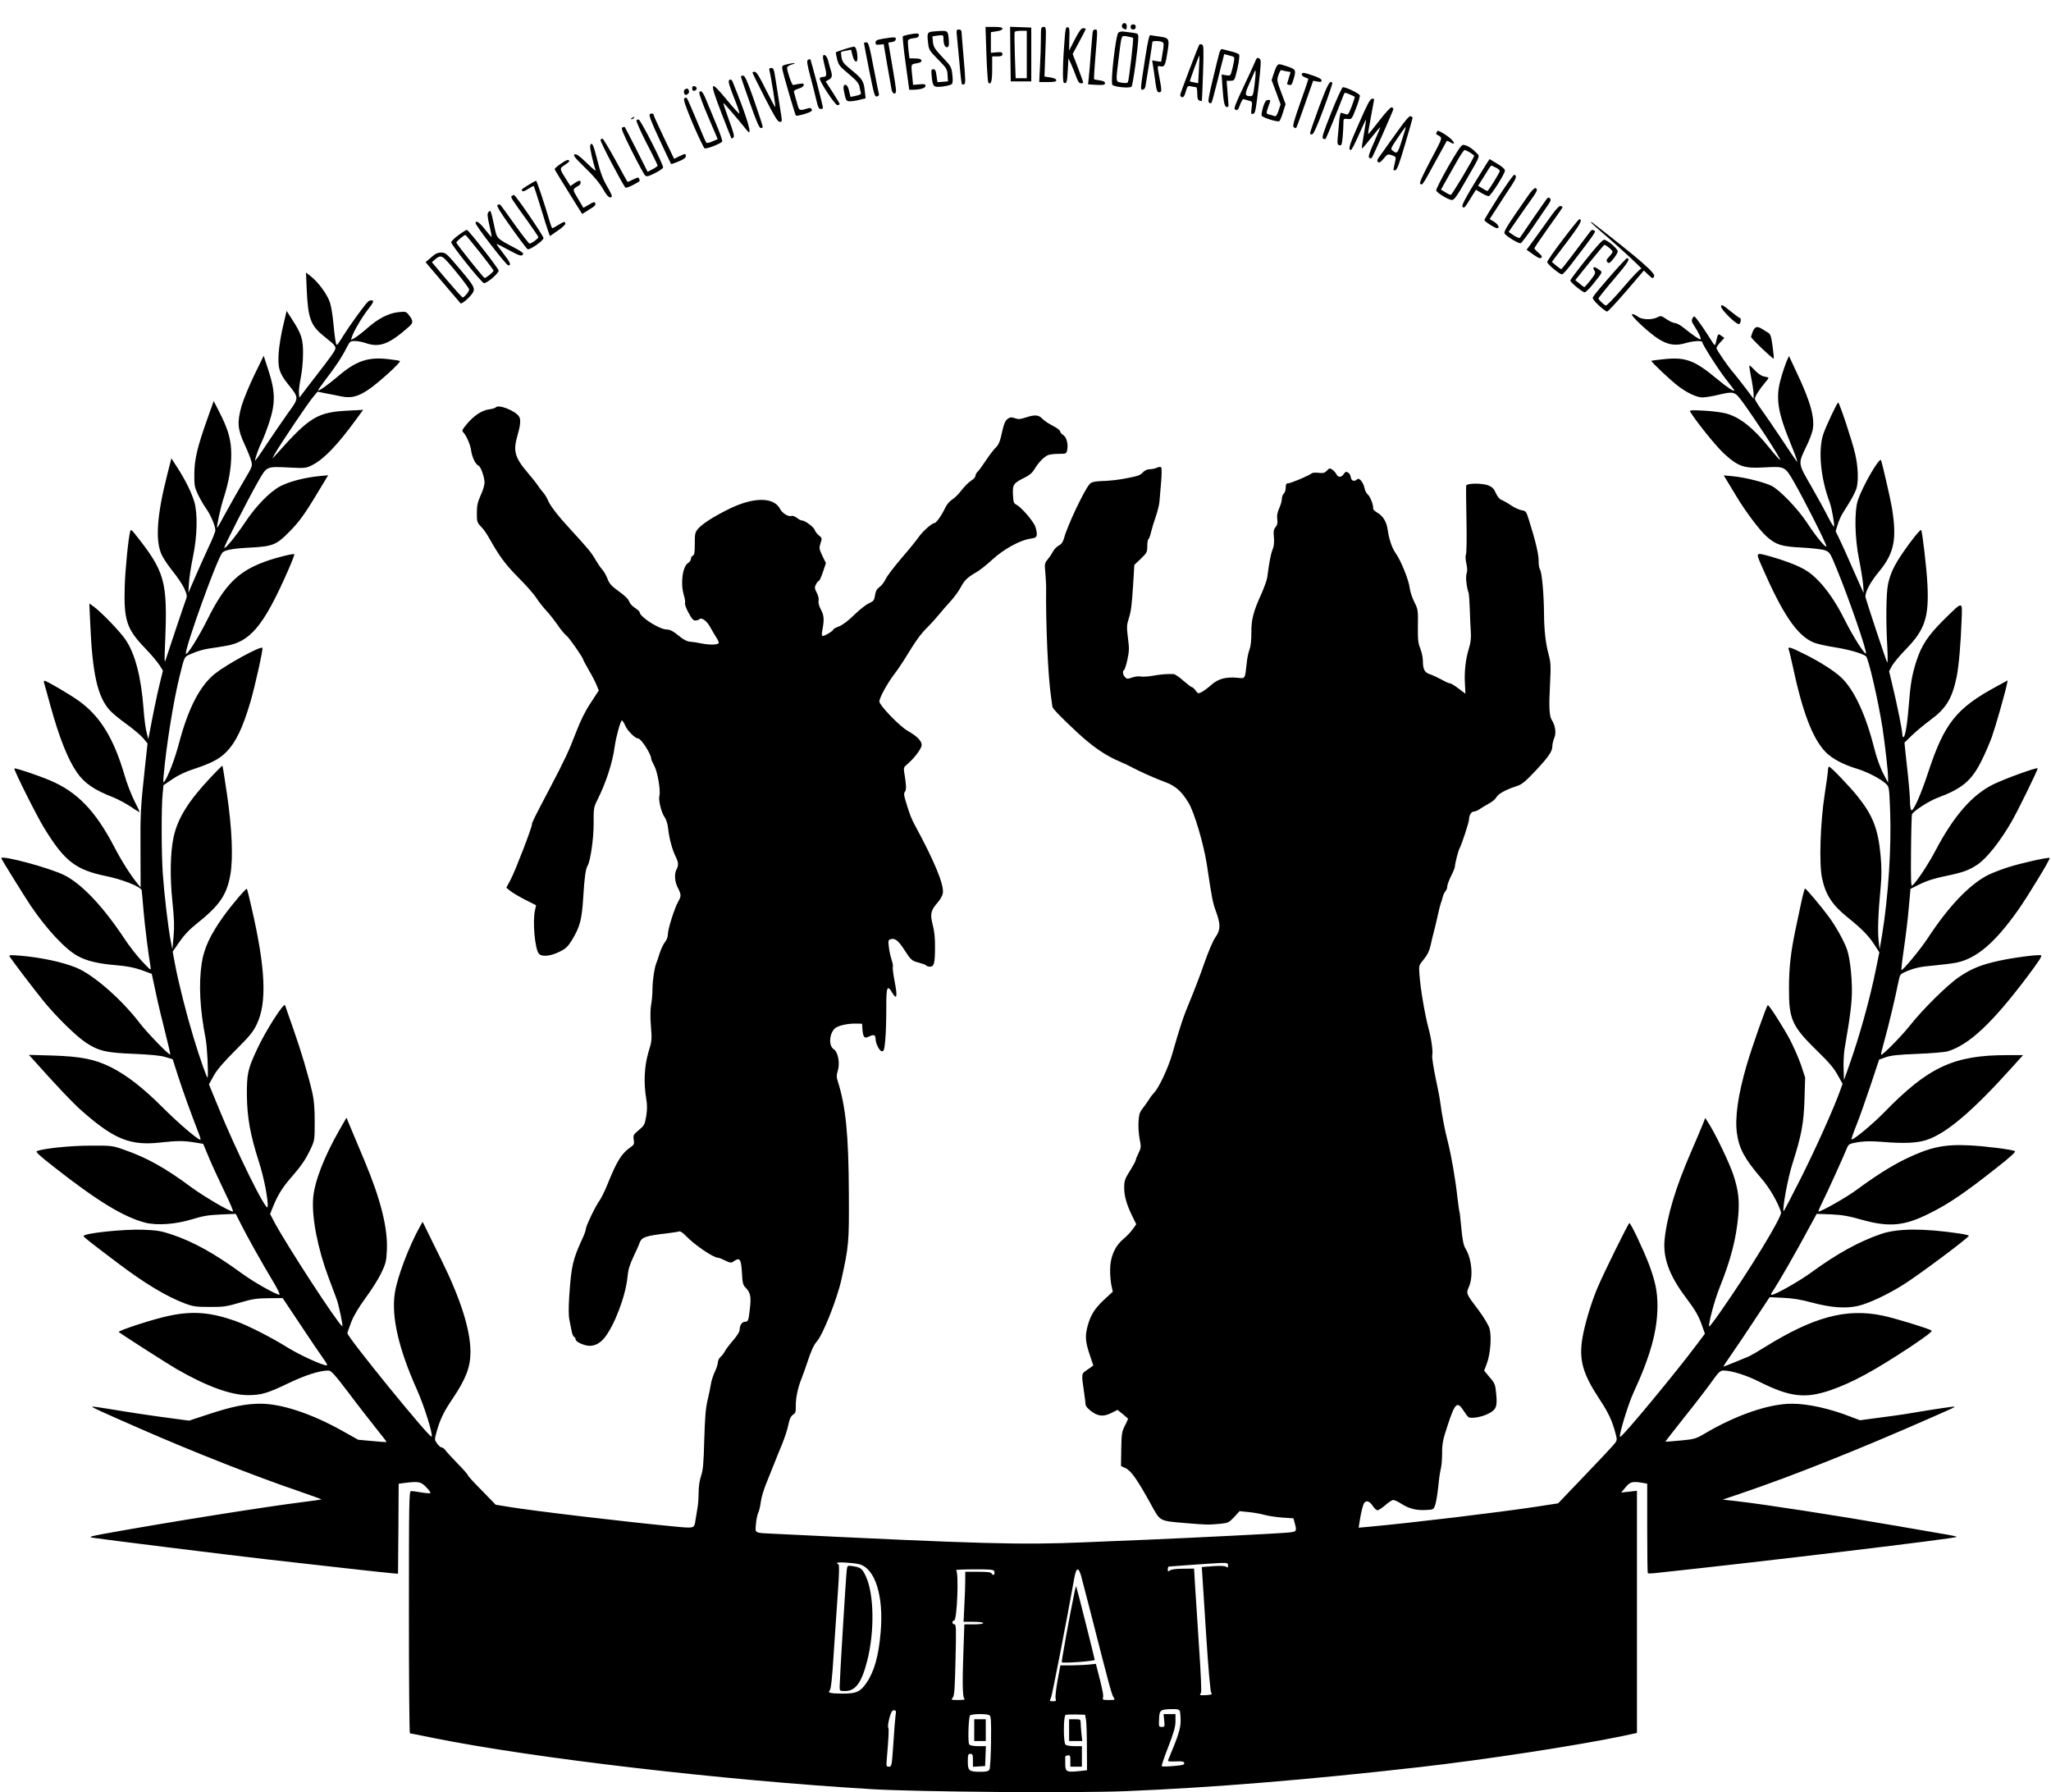 <?xml version="1.0" standalone="no"?>
<!DOCTYPE svg PUBLIC "-//W3C//DTD SVG 20010904//EN"
 "http://www.w3.org/TR/2001/REC-SVG-20010904/DTD/svg10.dtd">
<svg version="1.0" xmlns="http://www.w3.org/2000/svg"
 width="1600pt" height="1398pt" viewBox="0 0 1600 1398"
 preserveAspectRatio="xMidYMid meet">

<g transform="translate(0,1398) scale(0.1,-0.1)"
fill="#000000" stroke="none">
<path d="M8753 13784 c-3 -9 0 -20 8 -25 23 -14 29 -11 29 16 0 28 -27 35 -37
9z"/>
<path d="M8820 13770 c0 -13 7 -20 20 -20 13 0 20 7 20 20 0 13 -7 20 -20 20
-13 0 -20 -7 -20 -20z"/>
<path d="M7695 13558 c4 -117 11 -217 15 -222 21 -22 30 10 30 105 l0 99 40 0
c31 0 40 4 40 18 0 14 -7 17 -45 14 l-45 -4 0 80 0 81 45 7 c28 4 45 11 45 20
0 11 -16 14 -66 14 l-66 0 7 -212z"/>
<path d="M7882 13558 l3 -213 80 0 80 0 0 210 0 210 -83 3 -82 3 2 -213z m128
-3 l0 -185 -43 0 -44 0 -6 177 c-3 97 -4 180 -1 185 3 4 25 8 50 8 l44 0 0
-185z"/>
<path d="M8120 13677 c0 -52 -3 -149 -7 -215 l-6 -122 66 0 c52 0 67 3 67 14
0 10 -16 17 -46 22 l-46 7 7 193 c7 193 7 194 -14 194 -20 0 -21 -5 -21 -93z"/>
<path d="M8307 13698 c-16 -190 -20 -355 -8 -363 21 -12 26 3 31 98 l5 92 21
-45 c11 -25 29 -69 39 -97 13 -37 24 -53 37 -53 10 0 18 3 18 7 0 5 -19 56
-41 115 l-41 107 51 95 c28 52 51 97 51 100 0 3 -9 6 -20 6 -15 0 -31 -22 -65
-87 l-45 -88 2 90 c3 76 1 90 -13 93 -13 2 -17 -10 -22 -70z"/>
<path d="M7465 13698 c3 -29 12 -124 20 -211 7 -88 16 -161 19 -164 3 -3 11
-3 18 0 11 4 10 39 -4 198 -9 107 -17 202 -17 212 -1 10 -9 17 -21 17 -18 0
-20 -5 -15 -52z"/>
<path d="M8526 13738 c-3 -7 -9 -83 -16 -168 -6 -85 -14 -176 -17 -202 l-5
-46 66 -4 c56 -2 66 0 66 13 0 12 -12 18 -41 22 -22 3 -42 7 -44 9 -2 2 2 80
10 173 18 213 18 215 0 215 -9 0 -17 -6 -19 -12z"/>
<path d="M7268 13733 c-33 -5 -37 -15 -28 -86 6 -55 9 -61 77 -130 67 -68 72
-75 75 -122 l3 -50 -41 -3 -41 -3 -7 50 c-5 40 -11 51 -25 51 -16 0 -17 -7
-13 -52 8 -85 13 -91 85 -83 34 4 67 13 73 20 7 9 8 36 3 75 -7 58 -10 64 -77
134 -60 64 -70 80 -74 117 -3 24 -4 45 -4 45 1 1 20 4 44 7 40 5 42 4 42 -21
0 -46 11 -73 29 -70 12 2 15 13 13 48 -5 77 -8 80 -60 79 -26 -1 -59 -4 -74
-6z"/>
<path d="M8725 13726 c-21 -16 -64 -391 -47 -408 17 -17 134 -28 149 -14 11
10 53 317 53 385 0 28 -3 30 -47 36 -27 3 -58 7 -70 9 -13 2 -30 -2 -38 -8z
m114 -41 c6 -7 -32 -333 -40 -346 -4 -7 -22 -9 -48 -4 -49 8 -47 1 -26 177 26
208 20 191 68 184 23 -4 43 -9 46 -11z"/>
<path d="M7087 13710 c-20 -4 -40 -10 -44 -13 -3 -4 6 -99 22 -212 l28 -205
26 0 c60 0 101 13 101 30 0 14 -7 16 -48 12 l-49 -4 -6 62 c-11 101 -12 99 33
106 29 5 40 11 38 22 -2 11 -16 16 -48 16 l-45 1 -8 64 c-4 36 -6 70 -3 77 3
7 22 14 43 16 27 2 39 8 41 21 4 19 -14 20 -81 7z"/>
<path d="M8936 13543 c-41 -264 -41 -263 -23 -263 9 0 19 10 22 23 5 23 55
337 55 350 0 10 62 9 79 -2 11 -7 11 -21 1 -81 l-12 -72 -35 5 -35 6 6 -37 c3
-20 12 -76 18 -124 10 -73 15 -88 30 -88 22 0 22 13 3 113 -19 99 -19 95 10
89 30 -5 37 10 54 121 15 95 11 102 -66 112 -31 4 -62 9 -68 11 -9 4 -20 -44
-39 -163z"/>
<path d="M6888 13678 c-47 -8 -58 -14 -58 -30 0 -16 6 -19 32 -16 l32 3 27
-160 c16 -88 31 -175 34 -192 7 -39 35 -46 35 -9 0 13 -13 102 -30 198 -16 95
-30 174 -30 175 0 1 12 3 27 5 17 2 29 10 31 21 4 19 -10 20 -100 5z"/>
<path d="M6740 13643 c0 -5 19 -101 41 -214 38 -190 43 -206 61 -201 10 2 17
10 15 16 -2 6 -21 100 -42 209 -33 172 -40 197 -56 197 -11 0 -19 -3 -19 -7z"/>
<path d="M9356 13632 c-10 -16 -148 -378 -149 -392 -1 -8 5 -16 14 -18 12 -2
20 10 29 43 13 45 15 47 43 41 16 -3 33 -6 38 -6 5 0 9 -22 9 -49 0 -36 4 -51
16 -55 9 -4 18 -5 19 -4 2 2 6 100 10 219 6 192 5 217 -9 222 -8 3 -17 3 -20
-1z m-3 -194 l-6 -107 -31 6 c-17 3 -32 7 -34 8 -1 1 14 48 35 103 20 56 38
100 40 99 1 -2 -1 -51 -4 -109z"/>
<path d="M6590 13597 c-36 -12 -67 -22 -69 -24 -2 -1 2 -25 9 -53 11 -46 20
-58 90 -116 62 -52 79 -73 85 -100 3 -20 9 -42 11 -49 4 -9 -8 -16 -38 -22
l-43 -9 -11 45 c-6 30 -16 47 -27 49 -20 4 -22 -19 -6 -84 10 -40 14 -44 41
-44 16 0 50 5 75 12 l46 11 -7 60 c-8 75 -19 92 -105 162 -59 48 -70 62 -76
96 -4 22 -5 42 -3 44 1 2 20 6 40 10 l37 7 12 -46 c13 -54 40 -64 38 -13 -1
43 -12 80 -24 83 -6 1 -39 -7 -75 -19z"/>
<path d="M9511 13563 c-6 -21 -29 -114 -51 -207 -32 -133 -38 -171 -28 -177 7
-5 16 -5 19 -1 3 4 23 75 43 157 20 83 41 166 47 186 l9 37 41 -11 c40 -10 41
-11 35 -46 -3 -20 -11 -53 -17 -75 -10 -37 -12 -38 -45 -33 l-34 6 6 -92 c8
-123 17 -162 34 -162 8 0 14 5 14 10 -1 6 -4 52 -8 103 l-7 92 30 0 c26 0 31
5 40 38 20 69 33 151 28 165 -3 7 -31 19 -63 26 -33 8 -64 16 -71 18 -7 3 -16
-11 -22 -34z"/>
<path d="M6420 13534 c0 -9 7 -43 15 -75 17 -65 14 -79 -15 -79 -10 0 -21 -4
-25 -10 -9 -15 118 -210 138 -210 9 0 17 4 17 9 0 4 -25 46 -55 92 l-54 84 24
13 c27 14 30 32 15 78 -5 16 -14 48 -20 72 -10 41 -40 60 -40 26z"/>
<path d="M9793 13503 c-6 -16 -47 -104 -91 -198 -58 -121 -78 -172 -69 -177
20 -13 24 -10 42 38 12 32 21 44 32 40 8 -4 26 -9 39 -12 23 -6 24 -9 18 -56
-6 -45 -5 -50 12 -46 16 3 21 27 42 212 19 170 21 211 10 217 -20 13 -23 11
-35 -18z m-5 -176 c-11 -88 -14 -97 -32 -97 -46 0 -48 13 -13 91 19 41 37 83
41 93 13 38 15 8 4 -87z"/>
<path d="M6302 13512 c-10 -7 -5 -36 22 -138 19 -71 40 -155 47 -186 10 -44
18 -58 31 -58 10 0 18 3 18 8 1 15 -95 382 -100 382 -3 0 -11 -4 -18 -8z"/>
<path d="M6137 13478 c-35 -9 -38 -13 -34 -37 6 -38 99 -355 106 -363 3 -3 34
3 68 13 48 15 61 23 56 35 -4 10 -13 14 -27 10 -74 -22 -71 -23 -90 46 -10 34
-19 70 -22 79 -3 11 7 19 36 28 25 7 40 18 40 28 0 15 -5 15 -83 0 -9 -2 -47
106 -47 134 0 9 14 19 38 26 20 6 28 11 17 11 -11 0 -37 -5 -58 -10z"/>
<path d="M9963 13468 c-6 -7 -18 -35 -27 -63 l-16 -50 35 -94 35 -95 -16 -49
c-12 -35 -20 -47 -31 -43 -8 4 -26 9 -39 12 -28 7 -28 9 -9 64 19 53 19 50 -4
50 -15 0 -24 -13 -37 -54 -9 -30 -15 -60 -12 -68 6 -15 124 -52 138 -43 5 3
18 34 29 69 l20 64 -35 93 c-33 88 -34 95 -21 133 8 23 17 40 20 39 4 -1 23
-5 41 -9 l34 -6 -14 -46 c-7 -26 -14 -48 -14 -48 0 -1 8 -4 19 -7 15 -4 21 5
34 52 19 66 16 71 -57 95 -59 19 -61 19 -73 4z"/>
<path d="M6003 13428 c13 -52 49 -280 45 -283 -2 -2 -35 59 -73 135 -50 102
-74 140 -87 140 -10 0 -18 -3 -18 -6 0 -4 43 -91 96 -195 73 -143 101 -189
115 -189 23 0 23 -10 0 135 -10 66 -25 157 -32 203 -11 70 -15 82 -32 82 -15
0 -18 -5 -14 -22z"/>
<path d="M10156 13404 c-4 -9 4 -19 22 -26 15 -7 28 -12 29 -13 1 -1 -27 -84
-63 -185 -50 -141 -62 -185 -52 -192 7 -4 15 -8 18 -8 3 0 34 83 69 185 l65
185 33 -6 c26 -5 33 -3 33 9 0 10 -25 24 -74 40 -62 21 -75 23 -80 11z"/>
<path d="M5780 13383 c0 -5 31 -96 69 -203 48 -137 73 -196 84 -198 10 -2 17
2 17 9 0 7 -30 99 -67 206 -53 151 -72 193 -85 193 -10 0 -18 -3 -18 -7z"/>
<path d="M5686 13351 c-6 -10 8 -53 56 -174 17 -43 28 -80 26 -83 -3 -2 -47
45 -97 106 -137 165 -141 153 -36 -120 37 -96 69 -177 71 -179 2 -3 9 0 16 7
8 8 0 43 -36 138 -25 70 -45 128 -43 131 3 2 111 -123 185 -215 50 -63 0 104
-113 381 -8 19 -21 22 -29 8z"/>
<path d="M10291 13148 c-39 -106 -71 -199 -71 -206 0 -8 7 -12 16 -10 11 2 40
65 89 198 40 107 71 198 68 203 -16 27 -37 -11 -102 -185z"/>
<path d="M5400 13290 c0 -15 5 -20 18 -18 9 2 17 10 17 18 0 8 -8 16 -17 18
-13 2 -18 -3 -18 -18z"/>
<path d="M10386 13104 c-62 -156 -76 -198 -65 -205 8 -4 17 -5 21 -1 5 6 90
212 139 340 8 22 10 22 46 7 20 -9 39 -17 41 -20 2 -2 -8 -35 -23 -74 -26 -66
-29 -69 -52 -60 -13 5 -28 9 -33 9 -4 0 -11 -35 -14 -77 -4 -43 -8 -99 -11
-124 -3 -39 -1 -48 14 -52 16 -4 19 4 25 62 3 36 6 84 6 106 0 40 1 41 33 37
32 -3 32 -3 65 82 19 47 32 93 30 102 -3 14 -105 64 -132 64 -6 0 -47 -88 -90
-196z"/>
<path d="M5342 13282 c-12 -8 -7 -42 7 -42 17 1 31 18 25 33 -7 19 -13 20 -32
9z"/>
<path d="M5455 13258 c-3 -8 28 -92 69 -188 l75 -175 -41 -18 c-22 -10 -44
-15 -48 -10 -4 4 -38 82 -75 173 -38 91 -72 169 -77 175 -5 5 -12 5 -20 -3 -8
-8 8 -57 67 -198 44 -102 85 -188 92 -191 17 -7 131 39 137 54 3 7 -20 72 -51
145 -30 73 -66 158 -78 188 -23 56 -41 72 -50 48z"/>
<path d="M10602 13020 c-76 -171 -88 -210 -63 -210 5 0 33 54 62 120 29 66 54
118 55 117 2 -2 -6 -52 -16 -112 -11 -59 -18 -110 -16 -113 3 -2 35 35 72 82
37 47 69 85 71 83 1 -2 -20 -55 -48 -117 -39 -88 -47 -115 -37 -121 7 -5 16
-5 19 -1 9 9 169 372 169 382 0 4 -6 10 -13 13 -8 3 -46 -38 -97 -104 -46 -60
-85 -107 -87 -105 -2 1 8 63 22 136 14 73 25 134 25 136 0 2 -8 4 -17 4 -14 0
-39 -48 -101 -190z"/>
<path d="M5070 13090 c-10 -6 5 -48 74 -197 48 -103 89 -190 91 -192 2 -2 29
7 59 20 39 16 56 28 56 41 0 22 -2 22 -51 -1 l-40 -20 -80 166 c-43 91 -79
169 -79 174 0 13 -15 18 -30 9z"/>
<path d="M10908 12964 c-46 -64 -90 -126 -98 -137 -8 -12 -27 -39 -43 -60 -23
-30 -27 -41 -18 -50 10 -9 20 -4 45 26 30 36 33 37 65 26 30 -11 32 -14 26
-43 -4 -17 -10 -42 -12 -54 -5 -19 -2 -23 12 -20 13 2 31 49 76 203 33 110 59
203 59 206 0 4 -7 9 -15 13 -10 4 -39 -29 -97 -110z m52 -1 c-58 -190 -57
-187 -95 -159 -19 13 -17 18 38 100 32 47 60 86 62 86 2 0 0 -12 -5 -27z"/>
<path d="M4930 13060 c-9 -6 -10 -10 -3 -10 6 0 15 5 18 10 8 12 4 12 -15 0z"/>
<path d="M4965 13041 c-3 -6 32 -86 79 -178 48 -91 86 -170 86 -174 0 -5 -18
-18 -39 -29 l-39 -20 -87 173 c-48 94 -89 174 -91 176 -2 2 -10 1 -19 -3 -12
-4 1 -38 74 -184 49 -98 96 -184 104 -191 13 -10 26 -7 75 18 33 16 62 36 65
44 6 16 -173 369 -190 374 -6 2 -14 -1 -18 -6z"/>
<path d="M11206 12945 c-3 -8 -2 -15 2 -15 4 0 15 -7 26 -15 17 -13 13 -23
-74 -186 -64 -121 -88 -175 -81 -182 16 -16 19 -10 116 168 48 88 89 162 91
165 3 2 14 -1 24 -8 36 -22 44 -12 14 19 -24 26 -92 69 -108 69 -2 0 -6 -7
-10 -15z"/>
<path d="M4685 12888 c-5 -11 172 -348 194 -371 4 -4 30 5 57 19 62 34 58 30
50 49 -5 14 -10 13 -47 -5 -22 -12 -42 -20 -44 -18 -2 2 -44 77 -93 168 -50
90 -95 166 -101 168 -6 2 -13 -2 -16 -10z"/>
<path d="M4604 12845 c-5 -12 21 -130 43 -194 3 -9 -28 17 -70 58 -58 56 -80
72 -94 67 -15 -6 -1 -24 83 -106 68 -65 113 -120 138 -164 33 -60 57 -79 69
-58 3 4 -14 40 -38 80 -32 55 -51 105 -75 202 -31 123 -43 149 -56 115z"/>
<path d="M11297 12679 c-54 -95 -96 -178 -93 -185 7 -20 97 -74 123 -74 17 0
38 29 106 148 122 212 114 189 80 224 -32 34 -74 58 -100 58 -13 0 -46 -49
-116 -171z m171 111 c17 -11 32 -22 32 -25 0 -15 -173 -305 -182 -305 -6 0
-26 9 -44 21 l-33 20 32 57 c18 31 57 101 87 154 30 54 60 98 65 98 6 0 25 -9
43 -20z"/>
<path d="M4375 12703 c-27 -18 -49 -38 -48 -43 2 -7 56 -95 185 -302 l30 -47
41 26 c61 37 66 43 60 59 -4 11 -14 9 -48 -12 l-44 -25 -42 71 c-45 75 -45 73
4 101 19 11 23 39 6 39 -6 0 -24 -9 -40 -21 l-29 -20 -35 55 c-51 80 -51 82
-11 108 20 13 36 26 36 30 0 18 -19 13 -65 -19z"/>
<path d="M11596 12702 c-146 -233 -198 -324 -187 -335 14 -13 15 -12 70 77
l35 56 42 -25 c23 -14 49 -25 57 -25 16 0 127 174 127 200 0 11 -22 31 -60 53
l-60 36 -24 -37z m77 -31 c15 -8 27 -19 27 -24 0 -13 -89 -157 -97 -157 -3 0
-21 9 -39 21 l-33 20 36 57 c19 31 42 67 50 80 8 13 17 22 21 20 4 -2 19 -10
35 -17z"/>
<path d="M11691 12447 c-61 -96 -111 -178 -111 -183 0 -11 82 -64 99 -64 23 0
10 29 -23 50 l-35 21 66 102 c36 56 83 129 105 161 38 58 42 76 21 83 -5 2
-60 -75 -122 -170z"/>
<path d="M4125 12539 c-62 -39 -58 -36 -51 -48 5 -7 22 -1 47 16 22 14 41 24
43 22 2 -2 27 -79 55 -170 27 -91 55 -178 61 -193 l10 -27 60 41 c33 22 60 47
60 55 0 20 -8 19 -55 -10 -22 -14 -43 -25 -46 -25 -3 0 -11 19 -18 43 -42 144
-103 327 -109 327 -4 0 -29 -14 -57 -31z"/>
<path d="M11926 12461 c-181 -259 -199 -290 -187 -305 22 -26 110 -78 124 -73
7 3 51 60 97 128 46 68 98 143 114 167 24 34 27 45 17 55 -10 10 -16 8 -29
-10 -14 -18 -183 -263 -204 -296 -4 -7 -21 -1 -48 16 l-41 28 67 97 c37 53 87
125 111 158 46 65 51 79 31 87 -7 2 -30 -20 -52 -52z"/>
<path d="M3993 12452 c-13 -8 -7 -17 125 -200 45 -63 82 -118 82 -122 0 -11
-54 -50 -69 -50 -5 0 -58 68 -117 150 -58 83 -109 152 -113 154 -4 3 -13 1
-20 -3 -9 -6 20 -54 106 -174 65 -92 123 -168 129 -171 18 -7 124 67 124 87 0
17 -218 336 -230 336 -3 1 -10 -3 -17 -7z"/>
<path d="M12112 12312 c-27 -37 -73 -101 -102 -142 -29 -41 -64 -89 -77 -106
l-24 -32 52 -37 c38 -27 54 -34 63 -25 8 8 3 18 -22 38 -18 15 -32 31 -32 36
0 4 50 77 110 162 61 84 110 155 110 158 0 2 -6 6 -14 9 -10 4 -31 -17 -64
-61z"/>
<path d="M3811 12326 c-11 -13 -10 -30 7 -104 11 -48 19 -88 17 -90 -2 -2 -24
24 -50 57 -42 55 -75 77 -75 51 0 -20 240 -330 255 -330 26 0 16 23 -40 95
-30 38 -53 71 -51 72 1 2 45 -20 96 -48 78 -42 95 -48 107 -37 11 12 1 20 -59
53 -147 78 -141 71 -162 171 -27 125 -29 130 -45 110z"/>
<path d="M12191 12110 c-67 -87 -121 -166 -121 -174 0 -16 96 -96 115 -96 7 0
39 35 71 77 199 261 196 256 179 266 -12 6 -20 4 -28 -7 -108 -145 -223 -295
-227 -296 -3 0 -21 13 -40 28 l-34 29 118 156 c105 139 125 177 96 177 -4 0
-63 -72 -129 -160z"/>
<path d="M12410 12247 c0 -3 57 -55 128 -115 134 -117 285 -257 266 -248 -7 3
-69 -61 -139 -144 -73 -85 -132 -147 -139 -143 -21 11 -56 46 -56 55 0 5 54
73 120 150 113 133 128 157 104 165 -9 3 -245 -266 -267 -304 -6 -11 6 -28 44
-64 29 -27 58 -49 66 -49 7 0 74 72 150 160 l137 160 31 -30 c35 -34 41 -36
49 -15 10 26 -113 132 -481 418 -7 5 -13 7 -13 4z"/>
<path d="M3578 12147 c-32 -23 -58 -49 -58 -57 0 -20 235 -314 255 -318 20 -5
115 75 115 97 0 16 -232 314 -248 318 -4 1 -33 -17 -64 -40z m166 -136 c58
-74 106 -137 106 -142 0 -11 -61 -60 -70 -57 -11 4 -220 266 -220 276 0 9 63
62 71 59 4 -1 54 -62 113 -136z"/>
<path d="M12373 11956 c-68 -85 -123 -158 -123 -164 0 -14 95 -92 112 -92 8 0
37 28 64 62 82 103 78 94 43 118 -34 25 -50 19 -31 -11 11 -17 7 -26 -30 -74
-24 -30 -45 -54 -48 -54 -3 -1 -20 11 -38 27 l-33 27 111 138 c61 75 113 137
116 137 13 0 64 -42 64 -53 0 -6 -12 -23 -27 -39 -21 -22 -24 -30 -14 -42 11
-13 18 -10 47 25 19 23 34 49 34 58 0 21 -82 91 -107 91 -11 0 -64 -58 -140
-154z"/>
<path d="M3363 11972 l-43 -37 134 -158 c73 -86 136 -160 139 -163 9 -9 79 53
96 84 19 35 8 54 -110 193 -95 112 -103 119 -138 119 -27 0 -46 -9 -78 -38z
m99 -4 c33 -26 198 -231 198 -246 0 -16 -38 -62 -51 -62 -4 0 -60 62 -124 137
l-116 138 26 22 c30 26 44 28 67 11z"/>
<path d="M2393 11715 c10 -218 31 -276 135 -358 94 -75 98 -82 81 -114 -8 -15
-42 -63 -76 -107 -34 -45 -93 -121 -130 -169 l-68 -89 -3 36 c-2 20 5 73 14
119 10 45 18 129 18 187 1 117 -12 156 -90 276 l-38 59 -27 -115 c-16 -63 -31
-159 -35 -212 -8 -118 4 -158 75 -247 85 -106 85 -103 -3 -224 -41 -58 -116
-167 -166 -242 -49 -75 -90 -133 -90 -128 0 20 30 104 53 149 13 27 39 94 57
149 49 149 48 240 -4 400 l-39 120 -73 -150 c-40 -82 -85 -192 -100 -243 -35
-126 -31 -180 24 -298 23 -49 46 -107 52 -130 10 -40 8 -44 -55 -150 -36 -60
-97 -169 -137 -241 -39 -73 -73 -132 -74 -130 -6 6 27 161 50 230 40 124 60
234 60 342 0 114 -23 196 -97 339 l-40 78 -49 -138 c-79 -223 -101 -315 -102
-429 -1 -90 2 -106 27 -159 15 -32 43 -81 62 -108 37 -51 75 -139 75 -174 0
-12 -23 -70 -52 -130 -28 -60 -75 -165 -105 -234 l-54 -125 5 75 c2 41 16 134
31 205 34 162 38 337 11 430 -22 74 -71 173 -132 267 l-47 73 -33 -130 c-82
-321 -94 -520 -40 -628 15 -30 54 -86 86 -126 32 -39 71 -97 86 -128 23 -50
25 -61 15 -88 -11 -27 -133 -392 -160 -475 -8 -27 -9 5 -3 135 20 486 1 554
-240 856 -19 24 -28 29 -31 19 -15 -48 -40 -298 -44 -435 -8 -261 15 -332 158
-480 47 -49 98 -109 113 -133 l27 -43 -25 -102 c-22 -88 -57 -260 -81 -392
l-8 -40 -13 50 c-8 28 -19 111 -24 185 -19 251 -66 431 -141 541 -42 63 -193
219 -250 259 l-32 23 7 -159 c17 -391 57 -568 152 -674 21 -23 81 -73 134
-110 52 -38 110 -87 128 -109 l33 -40 -20 -183 c-34 -314 -37 -362 -35 -655
l1 -285 -23 28 c-55 67 -125 177 -183 289 -148 283 -289 428 -501 518 -95 40
-271 99 -278 93 -7 -8 174 -370 234 -467 158 -257 244 -324 484 -373 123 -25
267 -82 275 -109 1 -7 8 -75 14 -152 10 -123 40 -359 56 -450 5 -27 -1 -23
-65 45 -39 41 -101 120 -137 175 -169 255 -335 431 -472 499 -114 57 -491 158
-491 132 0 -7 178 -293 229 -370 127 -187 272 -342 369 -394 74 -39 154 -58
302 -71 83 -7 138 -18 195 -38 l79 -29 32 -150 c17 -82 51 -222 74 -312 23
-90 40 -165 38 -167 -8 -8 -179 168 -238 245 -143 187 -363 379 -497 433 -108
44 -279 80 -439 93 -73 6 -86 5 -79 -7 20 -32 194 -261 270 -354 99 -120 251
-269 326 -318 98 -65 160 -79 374 -87 132 -6 207 -13 246 -25 l56 -17 42 -131
c38 -118 101 -292 160 -444 12 -29 18 -53 14 -53 -20 0 -171 129 -290 248
-158 158 -280 253 -408 318 -125 62 -232 84 -460 91 l-180 5 26 -28 c186 -209
324 -355 399 -419 243 -212 368 -262 597 -237 135 15 186 15 271 1 l67 -11 49
-117 c27 -64 82 -182 121 -263 40 -82 68 -148 62 -148 -27 0 -226 117 -328
192 -198 147 -346 230 -524 291 -87 31 -95 32 -260 31 -155 0 -358 -21 -416
-42 -14 -6 13 -31 129 -122 341 -268 548 -394 716 -437 92 -23 234 -13 366 27
83 26 129 33 222 37 l117 5 42 -83 c45 -91 176 -324 258 -459 28 -47 46 -87
41 -88 -17 -6 -200 97 -290 163 -215 157 -378 248 -550 306 -81 27 -114 33
-221 37 -156 6 -474 -28 -467 -50 3 -9 51 -47 271 -213 205 -155 375 -257 517
-311 67 -25 88 -28 195 -28 108 -1 132 3 235 33 98 29 131 34 225 35 l110 1
140 -210 c77 -116 157 -234 178 -263 25 -34 34 -52 25 -52 -34 0 -214 83 -304
139 -123 77 -307 171 -404 206 -192 68 -329 81 -511 44 -116 -22 -414 -119
-402 -129 18 -16 384 -250 448 -287 236 -136 425 -205 560 -205 103 0 154 15
315 93 135 64 242 98 311 99 22 0 46 -26 157 -172 71 -95 169 -220 215 -278
47 -58 84 -106 83 -108 -2 -1 -53 2 -113 8 l-109 10 -132 74 c-236 131 -467
207 -630 207 -116 0 -223 -22 -405 -82 l-152 -50 -120 16 c-164 21 -366 52
-509 76 -65 11 -122 19 -127 17 -8 -3 76 -41 366 -168 414 -182 908 -376 1243
-490 100 -35 181 -64 180 -65 -2 -2 -64 -11 -138 -20 -312 -39 -1076 -161
-1555 -248 -109 -20 -124 -25 -95 -31 44 -8 1078 -137 1380 -171 360 -41 921
-104 965 -107 l40 -3 3 351 2 351 53 7 c105 12 120 9 162 -34 21 -22 36 -42
32 -46 -3 -3 -35 -1 -70 5 -35 6 -71 11 -80 11 -16 0 -17 -69 -17 -945 0 -520
3 -945 8 -945 4 0 86 -16 182 -36 782 -158 2267 -331 3430 -400 364 -21 1581
-31 1972 -15 665 27 1416 88 2288 187 511 58 1230 168 1598 245 l102 22 0 944
0 945 -62 -7 -61 -7 34 41 c36 43 53 48 132 35 l37 -7 0 -347 c0 -191 2 -349
5 -351 2 -3 37 -2 77 3 860 92 2321 268 2333 280 3 3 -52 15 -122 26 -71 12
-229 40 -353 61 -454 79 -1031 168 -1243 192 l-108 12 153 52 c392 133 907
338 1468 585 173 76 190 83 186 88 -4 3 -135 -16 -391 -59 -33 -5 -124 -18
-203 -28 l-142 -19 -74 28 c-164 64 -333 101 -458 101 -178 0 -435 -88 -683
-235 -65 -38 -77 -42 -185 -52 -63 -6 -116 -10 -118 -9 -1 1 64 85 145 187 82
102 177 226 213 276 55 78 69 91 93 92 62 0 178 -35 282 -88 239 -119 356
-133 554 -66 172 60 340 151 625 339 124 83 173 121 164 127 -27 17 -287 97
-385 117 -282 58 -537 -11 -918 -248 -49 -31 -103 -62 -120 -70 -41 -18 -197
-81 -201 -81 -2 0 28 46 68 103 39 56 121 178 182 271 l111 168 105 -5 c74 -3
141 -14 225 -37 150 -40 264 -48 360 -26 84 20 226 86 349 163 117 72 514 369
515 384 1 4 -34 12 -76 18 -278 41 -477 40 -606 -3 -171 -58 -346 -154 -547
-301 -94 -69 -282 -175 -310 -175 -6 0 -3 12 8 27 42 61 177 295 296 517 l48
88 112 -4 c88 -4 138 -13 240 -42 214 -60 331 -49 527 49 153 76 275 159 527
358 105 82 149 123 140 128 -23 13 -229 39 -353 45 -199 10 -308 -13 -504
-108 -113 -56 -233 -132 -375 -237 -76 -57 -276 -171 -300 -171 -3 0 9 30 28
68 36 71 174 375 195 429 12 29 18 32 84 44 50 8 104 9 182 3 179 -15 281 -10
356 15 154 51 360 226 668 569 l83 92 -124 0 c-417 0 -615 -92 -963 -450 -87
-89 -241 -217 -251 -207 -3 2 14 51 37 108 23 57 72 196 110 309 l68 205 53
19 c41 14 98 20 248 26 107 4 213 13 235 20 165 50 346 219 614 574 97 129
125 172 113 175 -28 6 -221 -19 -332 -44 -132 -29 -210 -60 -302 -122 -90 -59
-290 -256 -390 -384 -68 -85 -216 -235 -224 -226 -2 2 9 49 25 105 28 97 87
343 111 465 11 56 14 59 55 77 71 31 114 40 230 50 61 6 135 15 165 21 157 31
302 154 483 410 79 112 256 404 247 407 -18 6 -226 -41 -326 -73 -56 -18 -125
-45 -155 -60 -145 -74 -307 -243 -472 -495 -56 -85 -196 -255 -204 -246 -2 2
7 82 21 177 14 96 31 238 37 315 l13 141 74 37 c50 25 113 45 191 61 145 30
187 45 257 91 73 49 177 180 267 336 48 83 208 410 203 415 -8 9 -251 -79
-346 -125 -165 -81 -309 -246 -453 -520 -57 -108 -147 -243 -180 -270 -9 -8
-11 47 -9 266 1 153 5 282 7 289 9 25 127 102 197 129 196 73 268 134 346 290
27 54 64 139 81 187 29 82 99 327 116 406 l7 34 -88 -48 c-311 -168 -406 -287
-530 -663 -61 -187 -122 -321 -135 -300 -5 7 -9 38 -9 68 0 30 -7 118 -15 195
-9 77 -18 168 -22 201 l-6 62 59 57 c33 32 97 85 143 119 122 89 170 167 205
337 17 82 33 272 39 451 5 142 12 142 -138 -5 -124 -123 -175 -200 -215 -323
-35 -109 -47 -181 -60 -352 -11 -141 -28 -242 -41 -242 -5 0 -9 11 -9 24 0 28
-40 229 -77 381 l-26 109 22 41 c12 23 62 83 112 134 145 149 178 248 165 502
-5 115 -40 417 -49 425 -6 7 -81 -86 -142 -176 -68 -99 -98 -162 -116 -245
-15 -69 -18 -285 -6 -490 4 -85 4 -132 -2 -120 -14 31 -161 476 -168 506 -7
35 36 117 104 199 120 145 142 252 102 500 -10 61 -73 337 -85 370 -10 29
-140 -194 -180 -310 -29 -85 -25 -296 8 -460 14 -69 28 -156 32 -195 l5 -70
-19 40 c-10 22 -41 92 -69 155 -27 63 -68 154 -90 201 l-41 86 15 49 c8 27 25
65 37 86 13 20 39 63 59 95 20 33 42 77 50 99 19 56 15 175 -10 279 -24 102
-122 395 -131 395 -9 0 -94 -182 -116 -245 -42 -126 -22 -343 50 -535 16 -43
40 -179 33 -187 -3 -3 -25 33 -48 78 -23 46 -82 154 -131 239 -103 178 -102
172 -38 305 22 44 44 102 50 128 20 93 -15 223 -126 456 l-58 124 -18 -39 c-9
-22 -29 -80 -43 -129 -46 -156 -30 -264 78 -525 36 -88 54 -139 44 -130 -3 3
-55 79 -115 170 -60 91 -133 196 -161 235 -28 38 -51 76 -51 85 0 18 39 79 83
130 17 18 26 35 21 36 -5 1 -22 5 -38 9 -16 3 -46 25 -67 47 -21 23 -40 40
-42 37 -2 -2 4 -44 14 -94 10 -49 18 -107 19 -128 l0 -38 -66 88 c-37 48 -77
99 -89 113 -40 44 -135 182 -135 195 0 7 14 28 31 46 l31 33 -24 17 c-25 20
-26 19 -43 -55 -6 -28 -7 -27 -51 44 -25 40 -62 94 -82 121 -35 48 -37 48 -48
27 -10 -19 -8 -28 15 -63 31 -47 54 -96 47 -102 -5 -5 -61 33 -134 92 -24 19
-53 35 -65 35 -12 0 -42 14 -66 30 -41 28 -45 29 -72 15 -42 -22 -121 -19
-152 5 -14 11 -33 20 -44 20 -26 -1 134 -151 210 -197 72 -44 130 -52 207 -29
58 17 130 21 130 7 0 -18 129 -220 188 -294 34 -43 62 -80 62 -83 0 -12 -64
30 -130 86 -181 151 -250 177 -425 158 -49 -5 -91 -11 -93 -12 -5 -6 154 -156
209 -197 71 -54 145 -89 191 -89 20 0 74 9 121 20 122 29 130 27 187 -50 100
-136 304 -449 297 -457 -3 -2 -39 38 -80 89 -129 161 -234 244 -342 273 -33 9
-111 19 -174 22 -96 5 -113 4 -106 -8 45 -74 197 -264 259 -322 113 -105 159
-122 315 -113 165 9 165 9 234 -110 81 -140 259 -493 255 -506 -5 -15 -84 81
-153 187 -68 104 -210 252 -274 285 -57 28 -205 66 -300 75 l-74 7 20 -33 c11
-19 46 -77 78 -129 72 -120 184 -269 238 -316 73 -64 115 -77 272 -85 78 -4
158 -13 180 -21 39 -14 41 -18 93 -144 96 -233 240 -650 228 -661 -10 -10
-102 136 -161 254 -97 197 -213 342 -318 401 -61 35 -163 73 -267 102 -117 32
-115 35 -64 -82 163 -373 273 -534 401 -589 26 -11 101 -28 167 -38 106 -17
207 -45 242 -69 19 -12 94 -336 129 -556 19 -124 45 -349 44 -396 l0 -35 -24
45 c-36 66 -64 143 -91 250 -64 247 -155 438 -253 528 -57 52 -162 119 -280
178 -116 58 -137 64 -127 37 4 -9 18 -68 32 -132 75 -353 153 -558 252 -663
50 -54 140 -102 257 -137 76 -24 176 -76 217 -114 25 -24 26 -26 33 -210 11
-286 -14 -670 -63 -972 l-19 -110 -8 69 c-8 75 -3 220 16 414 8 91 8 153 0
245 -19 209 -59 315 -181 467 -60 75 -209 230 -221 230 -5 0 -9 -12 -9 -28 0
-15 -12 -101 -26 -192 -34 -219 -44 -538 -20 -650 27 -128 80 -209 194 -301
111 -89 169 -147 212 -214 l41 -63 -26 -128 c-49 -242 -130 -531 -213 -764
l-37 -105 -3 90 c-2 49 2 117 7 150 5 33 19 114 30 180 11 66 23 163 26 215 8
116 -9 303 -35 380 -22 65 -85 180 -144 260 -54 74 -177 220 -185 220 -3 0
-17 -51 -30 -112 -13 -62 -32 -151 -42 -198 -39 -184 -53 -306 -53 -465 -1
-248 21 -298 228 -500 82 -79 124 -129 151 -179 l39 -69 -18 -51 c-48 -135
-183 -437 -304 -679 -74 -147 -136 -266 -138 -264 -12 12 33 258 68 367 72
226 89 317 95 505 l5 170 -31 95 c-18 52 -56 140 -85 196 -54 102 -164 274
-175 274 -9 0 -126 -333 -166 -471 -67 -230 -92 -409 -75 -529 17 -120 59
-198 191 -352 64 -74 131 -190 153 -264 10 -33 -248 -456 -477 -782 -43 -62
-81 -111 -83 -109 -11 11 42 209 82 307 85 212 128 375 144 556 11 122 1 204
-40 326 -31 91 -134 306 -187 390 l-30 48 -21 -53 c-11 -28 -52 -124 -90 -212
-118 -270 -187 -499 -206 -681 -15 -142 35 -282 165 -454 77 -103 102 -146
130 -229 l19 -54 -57 -76 c-168 -225 -577 -719 -604 -729 -17 -7 60 250 103
343 133 287 188 486 188 680 0 110 -17 190 -65 320 -42 112 -143 325 -154 325
-8 0 -202 -393 -249 -505 -50 -118 -101 -290 -118 -395 -27 -169 3 -275 134
-474 71 -107 101 -173 126 -271 13 -50 13 -50 -21 -90 -18 -21 -122 -132 -231
-245 l-197 -206 -175 -27 c-284 -43 -964 -125 -1293 -155 l-88 -8 6 40 c11 72
27 141 38 154 17 21 41 13 65 -23 12 -19 29 -35 38 -35 9 0 36 18 61 40 25 22
53 40 62 40 10 0 38 -13 64 -30 60 -38 116 -52 191 -48 59 3 59 3 73 42 7 22
17 85 23 140 5 56 14 117 19 136 6 19 11 75 11 123 0 78 5 105 45 225 56 170
73 185 122 109 15 -23 32 -46 38 -50 18 -14 101 -1 151 24 66 32 76 56 66 156
-7 74 -10 83 -51 130 l-43 52 21 56 c28 74 38 209 21 272 -9 29 -41 83 -85
143 -100 132 -99 129 -75 185 34 79 21 218 -28 297 -15 25 -23 65 -32 158 -6
68 -13 127 -15 130 -2 3 -8 50 -15 105 -17 155 -48 330 -75 438 -25 95 -46
207 -60 312 -3 28 -20 114 -37 193 -16 79 -28 155 -25 170 7 30 -7 131 -28
207 -30 114 -64 310 -72 427 -5 67 -5 68 34 115 28 34 43 65 53 108 7 33 18
80 25 105 7 25 20 81 30 125 9 44 21 89 25 100 5 11 11 33 15 49 3 15 13 35
20 43 8 8 15 25 15 38 0 13 14 50 30 82 16 31 30 65 30 75 0 20 26 124 35 138
15 24 75 207 75 228 0 33 18 62 38 62 10 0 28 8 42 17 13 9 46 29 73 44 27 14
54 37 60 50 13 26 72 59 155 86 45 14 66 32 150 120 104 111 132 152 132 194
0 15 7 43 15 63 17 39 8 98 -20 141 -19 31 -23 103 -13 280 7 142 6 166 -11
230 -23 84 -35 187 -36 315 -1 151 -16 323 -31 347 -7 11 -12 43 -11 70 1 46
-26 161 -76 318 -21 67 -24 70 -57 75 -20 4 -57 21 -82 38 -26 18 -58 36 -73
42 -17 6 -33 26 -46 54 -14 33 -28 47 -56 59 -50 20 -171 19 -175 -1 -2 -8 -1
-128 2 -266 3 -139 1 -260 -4 -270 -5 -12 -4 -39 3 -71 8 -35 9 -60 2 -78 -9
-24 -1 -105 17 -157 2 -8 6 -64 8 -125 2 -60 5 -139 8 -175 3 -46 -1 -82 -14
-125 -26 -81 -38 -184 -32 -278 l4 -78 -53 40 c-30 23 -60 41 -68 41 -8 0 -37
13 -65 29 -28 15 -68 34 -89 41 -44 14 -57 39 -57 105 0 24 -9 68 -20 96 -18
44 -20 71 -19 178 2 122 1 128 -28 186 -17 33 -33 83 -36 110 -7 61 -69 214
-108 268 -29 40 -53 109 -64 188 -9 60 -36 104 -80 130 -20 12 -35 26 -33 33
4 23 -22 92 -41 108 -11 9 -23 32 -26 50 -9 45 -42 85 -57 70 -21 -21 -46 -14
-50 14 -2 15 -11 32 -21 38 -15 9 -22 7 -34 -11 -19 -29 -45 -29 -58 -1 -6 11
-20 27 -32 35 -19 13 -23 12 -42 -8 -17 -18 -28 -21 -65 -17 -24 3 -49 1 -55
-5 -15 -15 -162 -77 -183 -77 -14 0 -18 -8 -18 -34 0 -18 -7 -39 -15 -46 -8
-7 -15 -25 -15 -40 0 -15 -9 -49 -21 -75 -15 -34 -19 -58 -15 -85 4 -29 1 -44
-13 -61 -15 -19 -18 -34 -13 -81 3 -41 0 -70 -11 -96 -14 -33 -27 -105 -41
-215 -3 -21 -23 -77 -44 -125 -65 -142 -81 -205 -80 -307 0 -58 -5 -105 -14
-130 -9 -22 -19 -70 -22 -105 -14 -128 -11 -123 -70 -117 -91 9 -151 -7 -204
-53 -26 -23 -60 -49 -76 -57 -28 -15 -30 -14 -49 11 -10 14 -23 26 -29 26 -5
0 -35 23 -66 50 -31 28 -65 51 -76 52 -43 3 -103 -2 -164 -13 -34 -6 -76 -9
-92 -6 -16 4 -47 0 -69 -8 -35 -12 -41 -12 -55 4 -18 19 -21 47 -7 55 5 3 17
40 26 81 14 65 15 88 4 170 -10 80 -9 102 4 142 21 66 26 106 37 278 l9 149
51 48 c47 46 50 52 50 98 0 27 4 51 9 54 5 3 15 30 21 58 7 29 24 84 37 121
13 38 26 89 28 115 2 26 8 94 13 152 5 58 5 109 1 114 -5 6 -19 5 -34 -2 -14
-7 -39 -12 -56 -12 -19 0 -38 -9 -52 -23 -22 -24 -37 -30 -132 -48 -62 -12
-121 -19 -203 -22 -46 -2 -67 -8 -81 -22 -40 -42 -175 -326 -200 -422 -9 -31
-20 -47 -41 -58 -16 -8 -37 -30 -46 -48 -9 -17 -28 -45 -42 -62 -23 -27 -24
-34 -17 -105 3 -41 6 -88 6 -105 -4 -294 15 -711 39 -865 5 -36 10 -68 10 -72
0 -14 74 -90 195 -202 122 -113 221 -180 330 -226 33 -14 76 -34 95 -45 58
-31 180 -86 259 -115 80 -29 129 -72 183 -162 45 -73 119 -326 143 -483 38
-256 45 -294 71 -365 37 -101 36 -143 -4 -200 -19 -26 -55 -111 -88 -205 -30
-88 -80 -217 -109 -287 -52 -122 -80 -207 -140 -418 -29 -103 -102 -260 -139
-300 -13 -14 -32 -38 -42 -55 -10 -16 -32 -47 -48 -68 -25 -31 -31 -49 -34
-104 -3 -37 1 -97 8 -135 13 -64 12 -71 -8 -112 -12 -24 -22 -48 -22 -55 0 -6
-20 -43 -45 -83 -41 -65 -45 -79 -45 -134 0 -65 20 -133 66 -226 l28 -57 -27
-38 c-15 -21 -47 -56 -73 -77 -68 -57 -104 -141 -104 -243 0 -43 5 -98 11
-123 l10 -45 -70 -65 c-72 -67 -104 -119 -127 -205 -20 -75 -17 -122 16 -219
l29 -87 -45 -32 c-51 -36 -49 -22 -25 -192 5 -38 10 -75 10 -82 1 -16 38 -51
74 -70 41 -21 78 -19 129 7 l46 23 41 -33 c23 -19 41 -35 41 -37 0 -2 -11 -26
-25 -54 -23 -45 -26 -63 -28 -182 l-2 -132 36 -17 c43 -20 91 -89 194 -275 79
-144 62 -135 285 -154 152 -13 167 -13 265 -4 55 6 63 10 103 52 l42 46 68 -7
c37 -3 92 -13 122 -21 30 -9 94 -18 142 -22 l88 -6 10 -36 c18 -66 16 -69 -52
-75 -69 -7 -707 -39 -1103 -56 -137 -5 -356 -15 -485 -20 -496 -21 -801 -13
-2410 66 -170 8 -159 2 -153 76 3 35 11 74 18 88 7 14 16 52 20 85 4 33 24
101 45 150 20 50 47 117 60 150 13 33 40 101 61 150 20 50 43 118 49 152 9 46
19 66 36 78 20 13 23 23 22 68 -1 60 15 140 44 212 11 28 30 82 43 120 31 96
54 146 76 170 48 53 158 328 193 485 58 264 60 288 58 670 -2 462 -24 677 -86
875 -11 33 -11 48 0 85 18 59 1 145 -32 166 -42 28 -35 126 12 165 25 20 97
36 159 35 l50 -1 3 -45 c5 -62 16 -74 53 -54 33 17 49 12 49 -16 0 -38 31
-100 50 -100 16 0 19 13 26 88 5 48 8 158 8 245 -1 172 7 191 48 121 34 -57
40 -27 18 86 -11 57 -18 110 -15 118 3 8 -2 34 -10 58 -8 24 -18 68 -21 98 -6
49 -5 54 14 60 33 11 60 -10 107 -83 53 -82 58 -86 118 -101 26 -7 50 -16 53
-21 3 -5 16 -9 29 -9 32 0 39 27 39 155 1 67 -5 124 -18 172 -22 84 -15 112
40 175 18 20 36 52 39 71 12 62 -65 249 -216 527 -30 55 -41 84 -74 192 -14
46 -15 61 -5 73 12 14 10 58 -6 149 -6 35 -3 42 18 60 58 48 118 127 118 155
0 32 -36 69 -110 111 -63 36 -220 199 -220 228 0 29 60 139 116 213 24 31 59
83 79 115 93 152 124 195 179 250 32 32 74 79 94 104 20 25 60 71 90 103 29
32 63 80 76 105 28 54 52 78 120 117 27 15 84 60 126 99 86 80 217 153 297
164 40 6 49 11 51 31 2 13 -4 42 -12 65 -18 45 -110 151 -148 170 -20 10 -23
20 -26 79 -3 78 4 89 94 133 35 17 58 37 75 66 29 50 75 97 107 109 13 5 50 9
82 9 56 0 59 1 65 29 10 46 -4 100 -31 118 -13 8 -24 21 -24 29 0 8 -26 27
-57 43 -32 16 -69 41 -82 55 -29 31 -58 33 -131 9 -42 -14 -58 -14 -83 -5 -25
9 -35 9 -53 -3 -23 -15 -33 -39 -55 -140 -9 -41 -22 -68 -40 -85 -15 -14 -50
-59 -77 -100 -27 -41 -56 -81 -65 -89 -9 -7 -17 -22 -17 -31 0 -10 -15 -28
-34 -39 -19 -12 -53 -46 -76 -76 -23 -30 -56 -63 -74 -73 -20 -12 -41 -38 -55
-68 -27 -57 -68 -114 -82 -114 -19 0 -91 -65 -121 -107 -16 -24 -76 -98 -134
-165 -58 -68 -115 -142 -125 -165 -11 -23 -32 -51 -48 -62 -21 -15 -30 -32
-35 -65 -6 -39 -11 -45 -48 -62 -23 -10 -74 -51 -115 -91 -46 -45 -90 -78
-118 -89 -25 -9 -45 -20 -45 -25 0 -10 -64 -49 -80 -49 -9 0 -11 10 -6 38 17
89 15 121 -10 167 -15 29 -22 55 -18 69 3 14 -2 39 -14 62 -18 35 -19 42 -6
67 8 15 18 27 23 27 4 0 18 31 31 69 l23 69 -28 57 c-25 54 -26 61 -14 98 13
38 12 41 -13 61 -14 11 -29 31 -32 42 -7 23 -76 74 -99 74 -8 0 -26 9 -41 21
-15 11 -33 18 -42 15 -23 -9 -72 21 -89 55 -49 94 -209 93 -400 -2 -118 -58
-206 -115 -237 -151 -26 -30 -28 -39 -28 -119 0 -68 -3 -88 -15 -93 -8 -3 -15
-14 -15 -25 0 -10 -10 -25 -23 -33 -43 -29 -60 -159 -32 -251 8 -26 12 -54 9
-62 -3 -8 9 -41 27 -74 24 -46 37 -61 53 -61 12 0 26 4 32 10 17 17 58 -13 84
-61 14 -25 35 -61 47 -80 13 -18 21 -38 20 -44 -5 -15 -70 -17 -134 -4 -32 7
-73 13 -91 14 -20 1 -48 15 -74 36 -56 46 -79 58 -107 59 -57 0 -211 99 -211
135 0 5 -16 20 -36 33 -19 12 -39 33 -43 45 -11 27 -30 46 -100 97 -42 30 -59
51 -72 86 -10 26 -29 59 -42 73 -13 14 -36 49 -52 76 -30 53 -59 88 -185 225
-108 117 -166 192 -185 237 -9 21 -26 49 -39 63 -12 14 -30 37 -39 51 -9 15
-46 62 -82 104 -99 116 -113 168 -79 285 23 78 28 125 15 148 -25 47 -167 103
-185 73 -3 -4 -28 -11 -55 -15 -55 -7 -122 -54 -178 -124 -28 -35 -31 -43 -19
-54 25 -26 56 -98 62 -145 7 -51 35 -107 58 -116 17 -7 46 -90 46 -132 0 -18
-13 -62 -30 -98 -24 -54 -30 -80 -30 -139 0 -68 2 -74 32 -105 18 -18 46 -57
62 -87 83 -147 128 -208 229 -310 59 -59 123 -131 141 -160 18 -28 52 -71 75
-96 24 -25 64 -76 91 -115 26 -38 57 -75 68 -82 17 -10 132 -174 132 -189 0
-3 20 -40 44 -82 25 -42 52 -95 61 -118 l16 -40 -62 -95 c-43 -64 -79 -137
-115 -230 -55 -144 -86 -211 -203 -434 -127 -241 -141 -270 -141 -284 0 -25
-130 -363 -166 -431 l-34 -64 28 -23 c15 -13 67 -44 115 -69 l89 -45 -8 -37
c-21 -89 -1 -306 30 -341 24 -27 94 -19 166 18 44 22 62 40 91 87 64 106 78
159 89 337 9 152 19 221 34 245 22 36 48 216 47 330 -1 116 1 126 28 180 68
135 119 292 136 417 10 75 46 205 56 205 6 0 18 -19 28 -43 17 -38 76 -97 99
-97 23 0 102 -122 102 -158 0 -7 11 -32 24 -55 25 -44 51 -194 40 -234 -9 -32
14 -128 40 -166 15 -21 25 -56 29 -96 8 -73 32 -161 58 -213 22 -44 24 -67 6
-101 -18 -35 -14 -95 12 -144 26 -52 26 -63 2 -105 -28 -48 -81 -215 -81 -255
0 -22 -9 -45 -23 -62 -12 -15 -31 -54 -41 -87 -10 -32 -22 -68 -27 -79 -14
-36 -28 -128 -29 -200 0 -38 -5 -95 -11 -125 -6 -36 -7 -94 -1 -165 8 -105 8
-114 -20 -204 -31 -105 -38 -234 -17 -360 9 -51 8 -85 0 -138 -11 -65 -15 -72
-58 -108 -42 -35 -45 -40 -39 -75 5 -34 3 -39 -29 -61 -67 -48 -103 -106 -174
-282 -22 -55 -51 -113 -63 -130 -32 -43 -108 -201 -108 -224 0 -10 -12 -43
-26 -73 -75 -162 -87 -212 -103 -445 -6 -94 -6 -156 1 -190 5 -27 14 -68 18
-90 4 -22 13 -41 19 -43 6 -2 11 -10 11 -18 0 -16 41 -39 87 -49 49 -10 98 11
137 58 79 97 167 329 181 476 5 55 16 94 45 155 21 44 44 95 50 113 16 43 47
54 215 73 44 6 86 12 94 15 8 3 29 -11 50 -33 67 -71 215 -172 252 -172 6 0
32 -10 56 -22 36 -18 47 -20 61 -10 54 38 63 26 70 -87 4 -78 8 -94 28 -114
38 -39 45 -70 34 -163 -10 -96 -14 -104 -40 -104 -22 0 -40 -28 -40 -63 0 -14
-20 -46 -50 -81 -28 -32 -56 -69 -64 -84 -8 -15 -23 -36 -35 -46 -12 -11 -21
-30 -21 -43 0 -13 -11 -48 -25 -76 -13 -29 -27 -72 -30 -97 -4 -25 -15 -81
-26 -125 -14 -60 -20 -136 -25 -305 -5 -183 -9 -236 -25 -282 -12 -35 -19 -85
-19 -130 0 -39 -4 -97 -10 -127 -5 -31 -12 -72 -15 -91 -9 -63 -5 -62 -181
-45 -367 35 -1087 120 -1278 152 l-99 16 -108 111 c-60 60 -109 114 -109 119
0 5 -36 47 -81 92 -44 46 -87 92 -95 104 -8 11 -21 21 -29 21 -7 0 -23 13 -35
30 -21 29 -21 31 -4 92 26 94 56 157 122 254 107 159 142 250 142 369 0 172
-76 412 -228 720 -35 72 -82 167 -105 213 l-40 82 -21 -37 c-85 -152 -178
-397 -196 -519 -28 -185 29 -433 175 -759 56 -126 125 -348 112 -361 -14 -14
-657 776 -657 807 0 5 14 44 30 87 20 51 58 114 111 187 45 61 100 147 122
193 36 76 41 92 45 180 8 174 -48 396 -174 697 -37 88 -84 200 -104 248 l-37
89 -52 -90 c-122 -213 -197 -406 -208 -536 -12 -153 35 -395 122 -626 26 -69
53 -141 60 -160 19 -51 54 -221 45 -215 -37 23 -434 633 -530 813 l-33 63 23
57 c36 89 74 151 141 227 79 91 113 140 152 223 31 66 32 70 32 212 0 105 -5
167 -18 225 -32 138 -87 324 -149 500 -33 94 -62 176 -64 184 -8 26 -152 -199
-219 -344 -72 -154 -80 -190 -79 -360 2 -172 26 -306 94 -518 40 -124 74 -302
68 -351 -6 -50 -245 434 -389 788 l-69 168 37 67 c26 47 75 104 169 198 112
112 139 144 168 206 79 165 68 432 -40 901 -18 82 -36 151 -38 153 -6 7 -117
-123 -183 -215 -101 -140 -152 -250 -169 -362 -25 -166 -15 -359 30 -591 12
-61 22 -259 16 -304 -2 -17 -59 143 -111 315 -56 185 -117 426 -144 571 l-18
96 53 77 c37 53 79 98 139 145 175 140 230 221 258 378 23 130 13 363 -27 633
-17 118 -33 216 -35 218 -1 1 -42 -39 -90 -90 -176 -187 -259 -321 -291 -468
-26 -123 -29 -309 -9 -503 14 -134 16 -194 9 -272 l-9 -100 -13 65 c-21 109
-51 367 -62 525 -11 163 -12 521 -1 625 l6 65 69 47 c45 31 102 58 163 78 135
44 202 78 254 130 79 79 132 190 194 400 37 129 99 409 92 417 -15 15 -275
-127 -369 -201 -118 -93 -210 -271 -282 -545 -31 -118 -82 -251 -112 -295 -11
-16 -12 -10 -8 40 22 242 76 582 125 779 41 165 33 150 100 179 33 15 90 32
127 37 37 6 94 14 127 20 195 30 299 153 486 575 33 75 58 139 55 141 -7 7
-138 -25 -221 -55 -215 -76 -321 -181 -456 -452 -71 -143 -168 -296 -169 -267
-1 60 238 725 283 784 17 23 81 35 222 42 170 9 202 21 298 119 80 80 127 145
229 316 l78 129 -73 -7 c-111 -11 -234 -43 -301 -79 -82 -43 -192 -157 -276
-284 -68 -103 -160 -215 -160 -194 0 15 186 379 259 507 75 131 64 126 254
117 118 -6 124 -5 174 20 90 46 193 153 338 351 l58 79 -119 -6 c-237 -12
-299 -50 -547 -328 -47 -52 -48 -53 -26 -14 38 69 267 410 303 450 l33 40 64
-13 c35 -6 87 -17 116 -23 79 -17 132 -5 216 51 78 52 256 214 247 224 -4 3
-45 10 -93 15 -156 18 -250 -14 -390 -134 -79 -67 -149 -117 -155 -110 -2 2
25 41 60 87 72 93 125 172 163 248 24 47 28 50 64 50 21 0 58 -7 81 -15 111
-39 185 -11 343 129 32 28 31 46 -5 91 -20 25 -24 26 -82 20 -76 -9 -155 -49
-240 -124 -35 -31 -78 -64 -96 -75 l-32 -18 7 23 c13 43 77 153 127 217 39 49
45 64 33 68 -8 4 -23 0 -32 -7 -24 -20 -142 -183 -194 -266 -24 -40 -47 -73
-51 -73 -8 0 -15 44 -28 175 -5 55 -16 123 -25 152 -18 60 -88 158 -147 205
l-41 32 6 -139z m4310 -9936 c124 -32 192 -248 167 -531 -16 -186 -50 -306
-111 -395 -48 -69 -79 -83 -181 -83 -101 0 -124 6 -105 25 9 9 19 94 30 276
10 145 24 363 33 484 11 154 12 221 5 223 -6 2 -11 7 -11 11 0 9 125 2 173
-10z m2877 -10 c0 -17 -3 -19 -14 -10 -9 7 -42 9 -102 5 l-89 -7 3 -41 c2 -22
16 -240 31 -484 18 -280 33 -447 40 -456 10 -12 3 -15 -39 -18 -50 -3 -58 0
-41 17 5 6 -1 154 -15 355 -12 190 -26 406 -31 480 l-8 135 -87 -1 c-55 0 -93
-6 -103 -14 -13 -11 -15 -9 -15 9 0 11 3 21 8 22 43 4 370 27 410 28 47 1 52
-1 52 -20z m-1824 -44 c9 -22 -7 -41 -18 -21 -7 13 -27 16 -108 16 l-100 0 0
-67 c0 -38 -3 -125 -7 -195 l-6 -128 76 0 c45 0 77 -4 77 -10 0 -6 -31 -10
-73 -10 l-74 0 -6 -172 c-10 -266 -9 -392 5 -406 9 -9 -1 -12 -47 -12 -54 0
-57 1 -43 18 13 14 17 67 22 295 6 247 5 277 -8 277 -9 0 -16 7 -16 15 0 8 6
15 13 15 24 0 38 384 15 393 -7 3 56 6 140 6 125 1 154 -2 158 -14z m678 -37
c8 -29 42 -161 76 -293 144 -565 162 -631 176 -652 14 -23 14 -23 -36 -23 -46
0 -51 2 -45 19 5 17 -6 71 -46 224 l-10 39 -57 -6 c-31 -3 -94 -5 -138 -6
l-82 0 -22 -119 c-12 -66 -19 -129 -15 -140 5 -18 2 -21 -19 -21 -29 0 -30 2
-17 28 8 14 123 606 182 935 15 82 32 86 53 15z m770 -1054 c3 -9 6 -44 6 -78
0 -59 -18 -116 -97 -304 -5 -11 8 -13 58 -11 52 2 65 0 67 -13 3 -13 -12 -17
-83 -23 -47 -4 -89 -5 -92 -1 -3 3 19 71 51 151 44 114 56 158 56 200 l0 55
-46 0 -47 0 5 -50 c5 -47 4 -50 -19 -50 -23 0 -24 2 -21 62 3 71 9 75 104 77
39 1 53 -3 58 -15z m-2218 -36 c-3 -24 -11 -123 -17 -220 -12 -173 -13 -178
-34 -178 -20 0 -22 4 -18 48 16 189 19 248 12 257 -4 6 0 38 9 73 13 48 21 62
35 62 17 0 19 -5 13 -42z m733 3 c12 -8 14 -44 12 -207 -1 -109 -7 -206 -12
-216 -8 -14 -22 -18 -70 -18 -89 0 -99 8 -99 80 0 53 2 60 20 60 17 0 20 -7
20 -51 l0 -50 48 3 47 3 3 78 3 77 -59 0 c-39 0 -64 5 -71 14 -11 13 -7 186 5
224 4 14 131 17 153 3z m753 -36 c4 -22 7 -119 7 -216 l1 -177 -65 -7 c-94
-10 -105 -4 -105 56 0 27 0 52 0 57 -1 4 8 8 20 10 18 3 20 -2 20 -42 l0 -46
45 0 45 0 0 80 0 80 -58 0 c-32 0 -63 5 -70 12 -17 17 -17 224 1 232 6 2 43 4
82 3 l70 -2 7 -40z"/>
<path d="M6606 1738 c-6 -37 -56 -864 -56 -915 0 -32 1 -33 44 -33 80 0 128
66 171 235 59 231 54 525 -12 663 -27 58 -39 66 -100 76 -41 6 -42 6 -47 -26z"/>
<path d="M8382 1560 c-39 -190 -103 -543 -99 -546 9 -9 257 9 257 19 0 8 -135
546 -144 572 -2 6 -8 -15 -14 -45z"/>
<path d="M7600 485 l0 -85 45 0 45 0 0 85 0 85 -45 0 -45 0 0 -85z"/>
<path d="M8340 485 l0 -85 51 0 52 0 -7 61 c-3 34 -6 73 -6 85 0 22 -4 24 -45
24 l-45 0 0 -85z"/>
<path d="M13426 11593 c-9 -22 128 -155 143 -140 13 13 15 47 3 47 -4 0 -38
25 -74 54 -53 44 -67 52 -72 39z"/>
<path d="M13674 11395 c-7 -19 -14 -38 -14 -43 0 -12 171 -175 177 -169 2 3
-2 47 -9 97 -10 74 -17 95 -33 104 -11 6 -32 19 -47 29 -39 25 -57 21 -74 -18z"/>
<path d="M344 8653 c3 -10 26 -91 50 -180 69 -249 135 -415 206 -518 58 -84
135 -137 285 -195 33 -13 93 -45 133 -71 39 -27 72 -46 72 -44 0 3 -20 45 -44
93 -24 48 -58 137 -75 197 -83 283 -187 454 -349 573 -65 48 -258 162 -275
162 -5 0 -6 -8 -3 -17z"/>
</g>
</svg>
